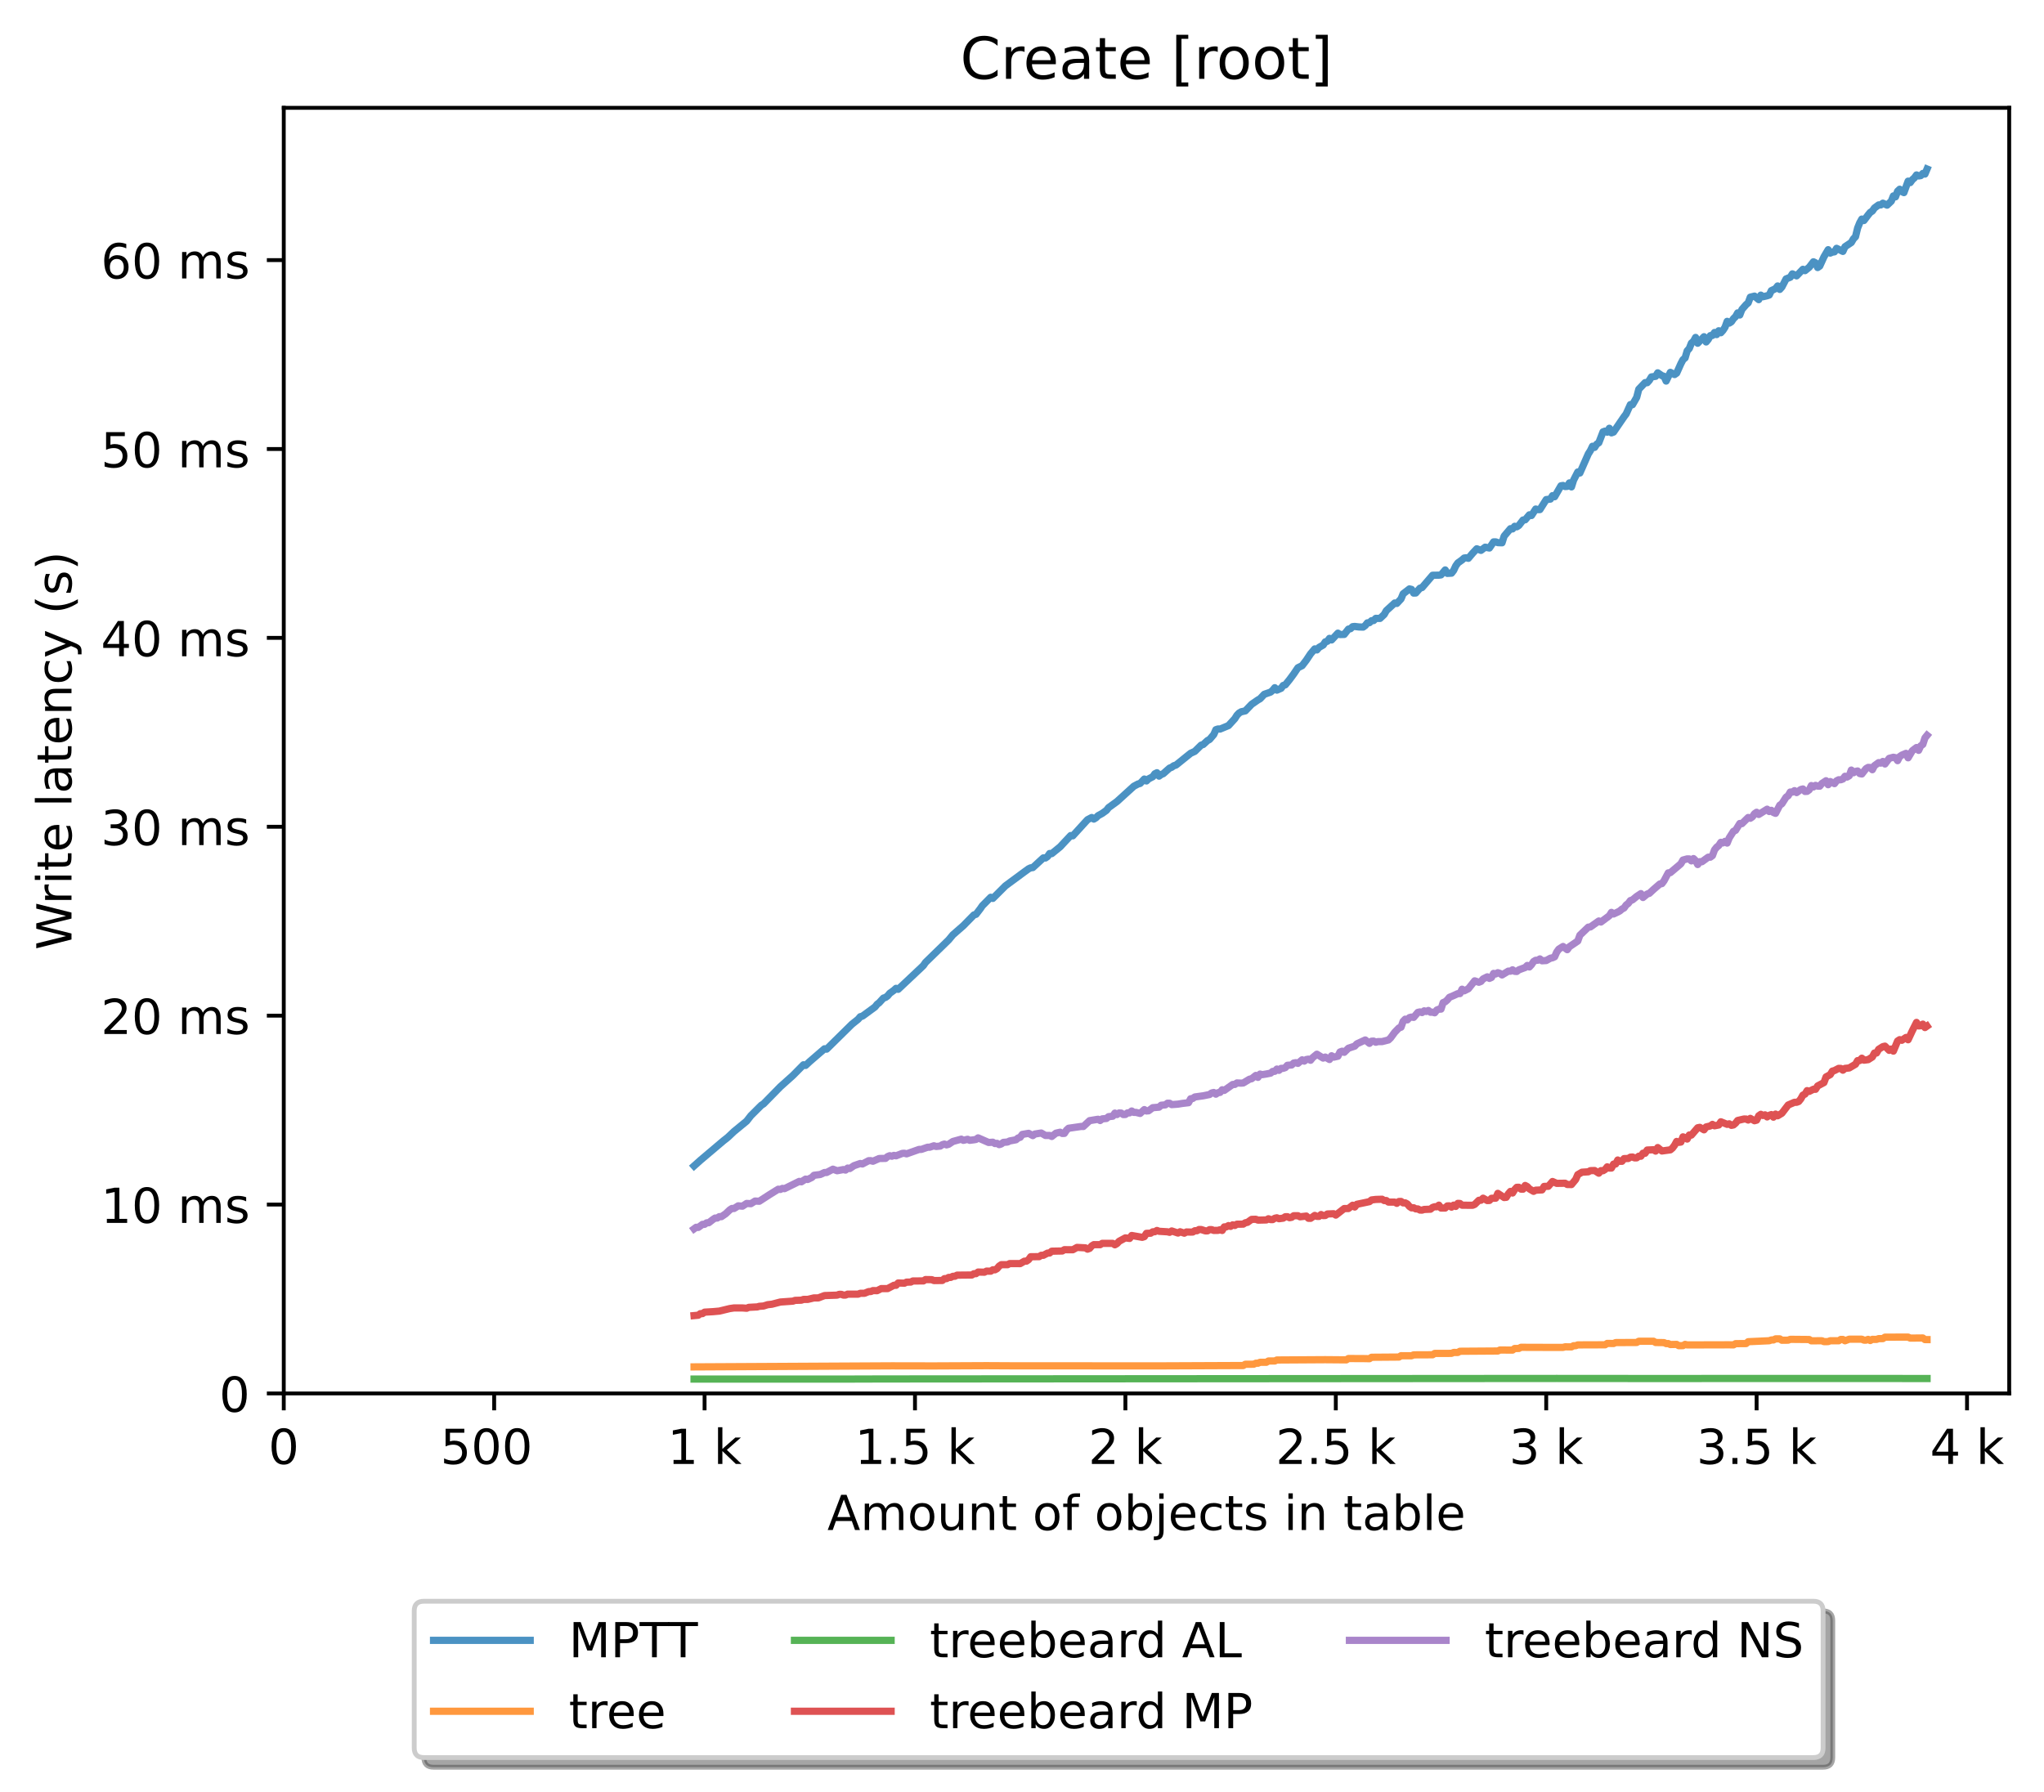 <?xml version="1.0" encoding="utf-8" standalone="no"?>
<!DOCTYPE svg PUBLIC "-//W3C//DTD SVG 1.1//EN"
  "http://www.w3.org/Graphics/SVG/1.1/DTD/svg11.dtd">
<!-- Created with matplotlib (https://matplotlib.org/) -->
<svg height="371.002pt" version="1.1" viewBox="0 0 423.051 371.002" width="423.051pt" xmlns="http://www.w3.org/2000/svg" xmlns:xlink="http://www.w3.org/1999/xlink">
 <defs>
  <style type="text/css">*{stroke-linecap:butt;stroke-linejoin:round;}</style>
 </defs>
 <g id="figure_1">
  <g id="patch_1">
   <path d="M 0 371.002 
L 423.051 371.002 
L 423.051 0 
L 0 0 
z
" style="fill:#ffffff;"/>
  </g>
  <g id="axes_1">
   <g id="patch_2">
    <path d="M 58.731 288.43 
L 415.851 288.43 
L 415.851 22.318 
L 58.731 22.318 
z
" style="fill:#ffffff;"/>
   </g>
   <g id="matplotlib.axis_1">
    <g id="xtick_1">
     <g id="line2d_1">
      <defs>
       <path d="M 0 0 
L 0 3.5 
" id="m2acd41c938" style="stroke:#000000;stroke-width:0.8;"/>
      </defs>
      <g>
       <use style="stroke:#000000;stroke-width:0.8;" x="58.731" xlink:href="#m2acd41c938" y="288.43"/>
      </g>
     </g>
     <g id="text_1">
      <!-- 0 -->
      <g transform="translate(55.55 303.029)scale(0.1 -0.1)">
       <defs>
        <path d="M 31.781 66.406 
Q 24.172 66.406 20.328 58.906 
Q 16.5 51.422 16.5 36.375 
Q 16.5 21.391 20.328 13.891 
Q 24.172 6.391 31.781 6.391 
Q 39.453 6.391 43.281 13.891 
Q 47.125 21.391 47.125 36.375 
Q 47.125 51.422 43.281 58.906 
Q 39.453 66.406 31.781 66.406 
z
M 31.781 74.219 
Q 44.047 74.219 50.516 64.516 
Q 56.984 54.828 56.984 36.375 
Q 56.984 17.969 50.516 8.266 
Q 44.047 -1.422 31.781 -1.422 
Q 19.531 -1.422 13.062 8.266 
Q 6.594 17.969 6.594 36.375 
Q 6.594 54.828 13.062 64.516 
Q 19.531 74.219 31.781 74.219 
z
" id="DejaVuSans-48"/>
       </defs>
       <use xlink:href="#DejaVuSans-48"/>
      </g>
     </g>
    </g>
    <g id="xtick_2">
     <g id="line2d_2">
      <g>
       <use style="stroke:#000000;stroke-width:0.8;" x="102.28" xlink:href="#m2acd41c938" y="288.43"/>
      </g>
     </g>
     <g id="text_2">
      <!-- 500  -->
      <g transform="translate(91.147 303.029)scale(0.1 -0.1)">
       <defs>
        <path d="M 10.797 72.906 
L 49.516 72.906 
L 49.516 64.594 
L 19.828 64.594 
L 19.828 46.734 
Q 21.969 47.469 24.109 47.828 
Q 26.266 48.188 28.422 48.188 
Q 40.625 48.188 47.75 41.5 
Q 54.891 34.812 54.891 23.391 
Q 54.891 11.625 47.562 5.094 
Q 40.234 -1.422 26.906 -1.422 
Q 22.312 -1.422 17.547 -0.641 
Q 12.797 0.141 7.719 1.703 
L 7.719 11.625 
Q 12.109 9.234 16.797 8.062 
Q 21.484 6.891 26.703 6.891 
Q 35.156 6.891 40.078 11.328 
Q 45.016 15.766 45.016 23.391 
Q 45.016 31 40.078 35.438 
Q 35.156 39.891 26.703 39.891 
Q 22.75 39.891 18.812 39.016 
Q 14.891 38.141 10.797 36.281 
z
" id="DejaVuSans-53"/>
        <path id="DejaVuSans-32"/>
       </defs>
       <use xlink:href="#DejaVuSans-53"/>
       <use x="63.623" xlink:href="#DejaVuSans-48"/>
       <use x="127.246" xlink:href="#DejaVuSans-48"/>
       <use x="190.869" xlink:href="#DejaVuSans-32"/>
      </g>
     </g>
    </g>
    <g id="xtick_3">
     <g id="line2d_3">
      <g>
       <use style="stroke:#000000;stroke-width:0.8;" x="145.828" xlink:href="#m2acd41c938" y="288.43"/>
      </g>
     </g>
     <g id="text_3">
      <!-- 1 k -->
      <g transform="translate(138.163 303.029)scale(0.1 -0.1)">
       <defs>
        <path d="M 12.406 8.297 
L 28.516 8.297 
L 28.516 63.922 
L 10.984 60.406 
L 10.984 69.391 
L 28.422 72.906 
L 38.281 72.906 
L 38.281 8.297 
L 54.391 8.297 
L 54.391 0 
L 12.406 0 
z
" id="DejaVuSans-49"/>
        <path d="M 9.078 75.984 
L 18.109 75.984 
L 18.109 31.109 
L 44.922 54.688 
L 56.391 54.688 
L 27.391 29.109 
L 57.625 0 
L 45.906 0 
L 18.109 26.703 
L 18.109 0 
L 9.078 0 
z
" id="DejaVuSans-107"/>
       </defs>
       <use xlink:href="#DejaVuSans-49"/>
       <use x="63.623" xlink:href="#DejaVuSans-32"/>
       <use x="95.41" xlink:href="#DejaVuSans-107"/>
      </g>
     </g>
    </g>
    <g id="xtick_4">
     <g id="line2d_4">
      <g>
       <use style="stroke:#000000;stroke-width:0.8;" x="189.377" xlink:href="#m2acd41c938" y="288.43"/>
      </g>
     </g>
     <g id="text_4">
      <!-- 1.5 k -->
      <g transform="translate(176.941 303.029)scale(0.1 -0.1)">
       <defs>
        <path d="M 10.688 12.406 
L 21 12.406 
L 21 0 
L 10.688 0 
z
" id="DejaVuSans-46"/>
       </defs>
       <use xlink:href="#DejaVuSans-49"/>
       <use x="63.623" xlink:href="#DejaVuSans-46"/>
       <use x="95.41" xlink:href="#DejaVuSans-53"/>
       <use x="159.033" xlink:href="#DejaVuSans-32"/>
       <use x="190.82" xlink:href="#DejaVuSans-107"/>
      </g>
     </g>
    </g>
    <g id="xtick_5">
     <g id="line2d_5">
      <g>
       <use style="stroke:#000000;stroke-width:0.8;" x="232.926" xlink:href="#m2acd41c938" y="288.43"/>
      </g>
     </g>
     <g id="text_5">
      <!-- 2 k -->
      <g transform="translate(225.26 303.029)scale(0.1 -0.1)">
       <defs>
        <path d="M 19.188 8.297 
L 53.609 8.297 
L 53.609 0 
L 7.328 0 
L 7.328 8.297 
Q 12.938 14.109 22.625 23.891 
Q 32.328 33.688 34.812 36.531 
Q 39.547 41.844 41.422 45.531 
Q 43.312 49.219 43.312 52.781 
Q 43.312 58.594 39.234 62.25 
Q 35.156 65.922 28.609 65.922 
Q 23.969 65.922 18.812 64.312 
Q 13.672 62.703 7.812 59.422 
L 7.812 69.391 
Q 13.766 71.781 18.938 73 
Q 24.125 74.219 28.422 74.219 
Q 39.75 74.219 46.484 68.547 
Q 53.219 62.891 53.219 53.422 
Q 53.219 48.922 51.531 44.891 
Q 49.859 40.875 45.406 35.406 
Q 44.188 33.984 37.641 27.219 
Q 31.109 20.453 19.188 8.297 
z
" id="DejaVuSans-50"/>
       </defs>
       <use xlink:href="#DejaVuSans-50"/>
       <use x="63.623" xlink:href="#DejaVuSans-32"/>
       <use x="95.41" xlink:href="#DejaVuSans-107"/>
      </g>
     </g>
    </g>
    <g id="xtick_6">
     <g id="line2d_6">
      <g>
       <use style="stroke:#000000;stroke-width:0.8;" x="276.474" xlink:href="#m2acd41c938" y="288.43"/>
      </g>
     </g>
     <g id="text_6">
      <!-- 2.5 k -->
      <g transform="translate(264.038 303.029)scale(0.1 -0.1)">
       <use xlink:href="#DejaVuSans-50"/>
       <use x="63.623" xlink:href="#DejaVuSans-46"/>
       <use x="95.41" xlink:href="#DejaVuSans-53"/>
       <use x="159.033" xlink:href="#DejaVuSans-32"/>
       <use x="190.82" xlink:href="#DejaVuSans-107"/>
      </g>
     </g>
    </g>
    <g id="xtick_7">
     <g id="line2d_7">
      <g>
       <use style="stroke:#000000;stroke-width:0.8;" x="320.023" xlink:href="#m2acd41c938" y="288.43"/>
      </g>
     </g>
     <g id="text_7">
      <!-- 3 k -->
      <g transform="translate(312.357 303.029)scale(0.1 -0.1)">
       <defs>
        <path d="M 40.578 39.312 
Q 47.656 37.797 51.625 33 
Q 55.609 28.219 55.609 21.188 
Q 55.609 10.406 48.188 4.484 
Q 40.766 -1.422 27.094 -1.422 
Q 22.516 -1.422 17.656 -0.516 
Q 12.797 0.391 7.625 2.203 
L 7.625 11.719 
Q 11.719 9.328 16.594 8.109 
Q 21.484 6.891 26.812 6.891 
Q 36.078 6.891 40.938 10.547 
Q 45.797 14.203 45.797 21.188 
Q 45.797 27.641 41.281 31.266 
Q 36.766 34.906 28.719 34.906 
L 20.219 34.906 
L 20.219 43.016 
L 29.109 43.016 
Q 36.375 43.016 40.234 45.922 
Q 44.094 48.828 44.094 54.297 
Q 44.094 59.906 40.109 62.906 
Q 36.141 65.922 28.719 65.922 
Q 24.656 65.922 20.016 65.031 
Q 15.375 64.156 9.812 62.312 
L 9.812 71.094 
Q 15.438 72.656 20.344 73.438 
Q 25.25 74.219 29.594 74.219 
Q 40.828 74.219 47.359 69.109 
Q 53.906 64.016 53.906 55.328 
Q 53.906 49.266 50.438 45.094 
Q 46.969 40.922 40.578 39.312 
z
" id="DejaVuSans-51"/>
       </defs>
       <use xlink:href="#DejaVuSans-51"/>
       <use x="63.623" xlink:href="#DejaVuSans-32"/>
       <use x="95.41" xlink:href="#DejaVuSans-107"/>
      </g>
     </g>
    </g>
    <g id="xtick_8">
     <g id="line2d_8">
      <g>
       <use style="stroke:#000000;stroke-width:0.8;" x="363.571" xlink:href="#m2acd41c938" y="288.43"/>
      </g>
     </g>
     <g id="text_8">
      <!-- 3.5 k -->
      <g transform="translate(351.135 303.029)scale(0.1 -0.1)">
       <use xlink:href="#DejaVuSans-51"/>
       <use x="63.623" xlink:href="#DejaVuSans-46"/>
       <use x="95.41" xlink:href="#DejaVuSans-53"/>
       <use x="159.033" xlink:href="#DejaVuSans-32"/>
       <use x="190.82" xlink:href="#DejaVuSans-107"/>
      </g>
     </g>
    </g>
    <g id="xtick_9">
     <g id="line2d_9">
      <g>
       <use style="stroke:#000000;stroke-width:0.8;" x="407.12" xlink:href="#m2acd41c938" y="288.43"/>
      </g>
     </g>
     <g id="text_9">
      <!-- 4 k -->
      <g transform="translate(399.454 303.029)scale(0.1 -0.1)">
       <defs>
        <path d="M 37.797 64.312 
L 12.891 25.391 
L 37.797 25.391 
z
M 35.203 72.906 
L 47.609 72.906 
L 47.609 25.391 
L 58.016 25.391 
L 58.016 17.188 
L 47.609 17.188 
L 47.609 0 
L 37.797 0 
L 37.797 17.188 
L 4.891 17.188 
L 4.891 26.703 
z
" id="DejaVuSans-52"/>
       </defs>
       <use xlink:href="#DejaVuSans-52"/>
       <use x="63.623" xlink:href="#DejaVuSans-32"/>
       <use x="95.41" xlink:href="#DejaVuSans-107"/>
      </g>
     </g>
    </g>
    <g id="text_10">
     <!-- Amount of objects in table -->
     <g transform="translate(171.233 316.707)scale(0.1 -0.1)">
      <defs>
       <path d="M 34.188 63.188 
L 20.797 26.906 
L 47.609 26.906 
z
M 28.609 72.906 
L 39.797 72.906 
L 67.578 0 
L 57.328 0 
L 50.688 18.703 
L 17.828 18.703 
L 11.188 0 
L 0.781 0 
z
" id="DejaVuSans-65"/>
       <path d="M 52 44.188 
Q 55.375 50.25 60.062 53.125 
Q 64.75 56 71.094 56 
Q 79.641 56 84.281 50.016 
Q 88.922 44.047 88.922 33.016 
L 88.922 0 
L 79.891 0 
L 79.891 32.719 
Q 79.891 40.578 77.094 44.375 
Q 74.312 48.188 68.609 48.188 
Q 61.625 48.188 57.562 43.547 
Q 53.516 38.922 53.516 30.906 
L 53.516 0 
L 44.484 0 
L 44.484 32.719 
Q 44.484 40.625 41.703 44.406 
Q 38.922 48.188 33.109 48.188 
Q 26.219 48.188 22.156 43.531 
Q 18.109 38.875 18.109 30.906 
L 18.109 0 
L 9.078 0 
L 9.078 54.688 
L 18.109 54.688 
L 18.109 46.188 
Q 21.188 51.219 25.484 53.609 
Q 29.781 56 35.688 56 
Q 41.656 56 45.828 52.969 
Q 50 49.953 52 44.188 
z
" id="DejaVuSans-109"/>
       <path d="M 30.609 48.391 
Q 23.391 48.391 19.188 42.75 
Q 14.984 37.109 14.984 27.297 
Q 14.984 17.484 19.156 11.844 
Q 23.344 6.203 30.609 6.203 
Q 37.797 6.203 41.984 11.859 
Q 46.188 17.531 46.188 27.297 
Q 46.188 37.016 41.984 42.703 
Q 37.797 48.391 30.609 48.391 
z
M 30.609 56 
Q 42.328 56 49.016 48.375 
Q 55.719 40.766 55.719 27.297 
Q 55.719 13.875 49.016 6.219 
Q 42.328 -1.422 30.609 -1.422 
Q 18.844 -1.422 12.172 6.219 
Q 5.516 13.875 5.516 27.297 
Q 5.516 40.766 12.172 48.375 
Q 18.844 56 30.609 56 
z
" id="DejaVuSans-111"/>
       <path d="M 8.5 21.578 
L 8.5 54.688 
L 17.484 54.688 
L 17.484 21.922 
Q 17.484 14.156 20.5 10.266 
Q 23.531 6.391 29.594 6.391 
Q 36.859 6.391 41.078 11.031 
Q 45.312 15.672 45.312 23.688 
L 45.312 54.688 
L 54.297 54.688 
L 54.297 0 
L 45.312 0 
L 45.312 8.406 
Q 42.047 3.422 37.719 1 
Q 33.406 -1.422 27.688 -1.422 
Q 18.266 -1.422 13.375 4.438 
Q 8.5 10.297 8.5 21.578 
z
M 31.109 56 
z
" id="DejaVuSans-117"/>
       <path d="M 54.891 33.016 
L 54.891 0 
L 45.906 0 
L 45.906 32.719 
Q 45.906 40.484 42.875 44.328 
Q 39.844 48.188 33.797 48.188 
Q 26.516 48.188 22.312 43.547 
Q 18.109 38.922 18.109 30.906 
L 18.109 0 
L 9.078 0 
L 9.078 54.688 
L 18.109 54.688 
L 18.109 46.188 
Q 21.344 51.125 25.703 53.562 
Q 30.078 56 35.797 56 
Q 45.219 56 50.047 50.172 
Q 54.891 44.344 54.891 33.016 
z
" id="DejaVuSans-110"/>
       <path d="M 18.312 70.219 
L 18.312 54.688 
L 36.812 54.688 
L 36.812 47.703 
L 18.312 47.703 
L 18.312 18.016 
Q 18.312 11.328 20.141 9.422 
Q 21.969 7.516 27.594 7.516 
L 36.812 7.516 
L 36.812 0 
L 27.594 0 
Q 17.188 0 13.234 3.875 
Q 9.281 7.766 9.281 18.016 
L 9.281 47.703 
L 2.688 47.703 
L 2.688 54.688 
L 9.281 54.688 
L 9.281 70.219 
z
" id="DejaVuSans-116"/>
       <path d="M 37.109 75.984 
L 37.109 68.5 
L 28.516 68.5 
Q 23.688 68.5 21.797 66.547 
Q 19.922 64.594 19.922 59.516 
L 19.922 54.688 
L 34.719 54.688 
L 34.719 47.703 
L 19.922 47.703 
L 19.922 0 
L 10.891 0 
L 10.891 47.703 
L 2.297 47.703 
L 2.297 54.688 
L 10.891 54.688 
L 10.891 58.5 
Q 10.891 67.625 15.141 71.797 
Q 19.391 75.984 28.609 75.984 
z
" id="DejaVuSans-102"/>
       <path d="M 48.688 27.297 
Q 48.688 37.203 44.609 42.844 
Q 40.531 48.484 33.406 48.484 
Q 26.266 48.484 22.188 42.844 
Q 18.109 37.203 18.109 27.297 
Q 18.109 17.391 22.188 11.75 
Q 26.266 6.109 33.406 6.109 
Q 40.531 6.109 44.609 11.75 
Q 48.688 17.391 48.688 27.297 
z
M 18.109 46.391 
Q 20.953 51.266 25.266 53.625 
Q 29.594 56 35.594 56 
Q 45.562 56 51.781 48.094 
Q 58.016 40.188 58.016 27.297 
Q 58.016 14.406 51.781 6.484 
Q 45.562 -1.422 35.594 -1.422 
Q 29.594 -1.422 25.266 0.953 
Q 20.953 3.328 18.109 8.203 
L 18.109 0 
L 9.078 0 
L 9.078 75.984 
L 18.109 75.984 
z
" id="DejaVuSans-98"/>
       <path d="M 9.422 54.688 
L 18.406 54.688 
L 18.406 -0.984 
Q 18.406 -11.422 14.422 -16.109 
Q 10.453 -20.797 1.609 -20.797 
L -1.812 -20.797 
L -1.812 -13.188 
L 0.594 -13.188 
Q 5.719 -13.188 7.562 -10.812 
Q 9.422 -8.453 9.422 -0.984 
z
M 9.422 75.984 
L 18.406 75.984 
L 18.406 64.594 
L 9.422 64.594 
z
" id="DejaVuSans-106"/>
       <path d="M 56.203 29.594 
L 56.203 25.203 
L 14.891 25.203 
Q 15.484 15.922 20.484 11.062 
Q 25.484 6.203 34.422 6.203 
Q 39.594 6.203 44.453 7.469 
Q 49.312 8.734 54.109 11.281 
L 54.109 2.781 
Q 49.266 0.734 44.188 -0.344 
Q 39.109 -1.422 33.891 -1.422 
Q 20.797 -1.422 13.156 6.188 
Q 5.516 13.812 5.516 26.812 
Q 5.516 40.234 12.766 48.109 
Q 20.016 56 32.328 56 
Q 43.359 56 49.781 48.891 
Q 56.203 41.797 56.203 29.594 
z
M 47.219 32.234 
Q 47.125 39.594 43.094 43.984 
Q 39.062 48.391 32.422 48.391 
Q 24.906 48.391 20.391 44.141 
Q 15.875 39.891 15.188 32.172 
z
" id="DejaVuSans-101"/>
       <path d="M 48.781 52.594 
L 48.781 44.188 
Q 44.969 46.297 41.141 47.344 
Q 37.312 48.391 33.406 48.391 
Q 24.656 48.391 19.812 42.844 
Q 14.984 37.312 14.984 27.297 
Q 14.984 17.281 19.812 11.734 
Q 24.656 6.203 33.406 6.203 
Q 37.312 6.203 41.141 7.25 
Q 44.969 8.297 48.781 10.406 
L 48.781 2.094 
Q 45.016 0.344 40.984 -0.531 
Q 36.969 -1.422 32.422 -1.422 
Q 20.062 -1.422 12.781 6.344 
Q 5.516 14.109 5.516 27.297 
Q 5.516 40.672 12.859 48.328 
Q 20.219 56 33.016 56 
Q 37.156 56 41.109 55.141 
Q 45.062 54.297 48.781 52.594 
z
" id="DejaVuSans-99"/>
       <path d="M 44.281 53.078 
L 44.281 44.578 
Q 40.484 46.531 36.375 47.5 
Q 32.281 48.484 27.875 48.484 
Q 21.188 48.484 17.844 46.438 
Q 14.5 44.391 14.5 40.281 
Q 14.5 37.156 16.891 35.375 
Q 19.281 33.594 26.516 31.984 
L 29.594 31.297 
Q 39.156 29.25 43.188 25.516 
Q 47.219 21.781 47.219 15.094 
Q 47.219 7.469 41.188 3.016 
Q 35.156 -1.422 24.609 -1.422 
Q 20.219 -1.422 15.453 -0.562 
Q 10.688 0.297 5.422 2 
L 5.422 11.281 
Q 10.406 8.688 15.234 7.391 
Q 20.062 6.109 24.812 6.109 
Q 31.156 6.109 34.562 8.281 
Q 37.984 10.453 37.984 14.406 
Q 37.984 18.062 35.516 20.016 
Q 33.062 21.969 24.703 23.781 
L 21.578 24.516 
Q 13.234 26.266 9.516 29.906 
Q 5.812 33.547 5.812 39.891 
Q 5.812 47.609 11.281 51.797 
Q 16.75 56 26.812 56 
Q 31.781 56 36.172 55.266 
Q 40.578 54.547 44.281 53.078 
z
" id="DejaVuSans-115"/>
       <path d="M 9.422 54.688 
L 18.406 54.688 
L 18.406 0 
L 9.422 0 
z
M 9.422 75.984 
L 18.406 75.984 
L 18.406 64.594 
L 9.422 64.594 
z
" id="DejaVuSans-105"/>
       <path d="M 34.281 27.484 
Q 23.391 27.484 19.188 25 
Q 14.984 22.516 14.984 16.5 
Q 14.984 11.719 18.141 8.906 
Q 21.297 6.109 26.703 6.109 
Q 34.188 6.109 38.703 11.406 
Q 43.219 16.703 43.219 25.484 
L 43.219 27.484 
z
M 52.203 31.203 
L 52.203 0 
L 43.219 0 
L 43.219 8.297 
Q 40.141 3.328 35.547 0.953 
Q 30.953 -1.422 24.312 -1.422 
Q 15.922 -1.422 10.953 3.297 
Q 6 8.016 6 15.922 
Q 6 25.141 12.172 29.828 
Q 18.359 34.516 30.609 34.516 
L 43.219 34.516 
L 43.219 35.406 
Q 43.219 41.609 39.141 45 
Q 35.062 48.391 27.688 48.391 
Q 23 48.391 18.547 47.266 
Q 14.109 46.141 10.016 43.891 
L 10.016 52.203 
Q 14.938 54.109 19.578 55.047 
Q 24.219 56 28.609 56 
Q 40.484 56 46.344 49.844 
Q 52.203 43.703 52.203 31.203 
z
" id="DejaVuSans-97"/>
       <path d="M 9.422 75.984 
L 18.406 75.984 
L 18.406 0 
L 9.422 0 
z
" id="DejaVuSans-108"/>
      </defs>
      <use xlink:href="#DejaVuSans-65"/>
      <use x="68.408" xlink:href="#DejaVuSans-109"/>
      <use x="165.82" xlink:href="#DejaVuSans-111"/>
      <use x="227.002" xlink:href="#DejaVuSans-117"/>
      <use x="290.381" xlink:href="#DejaVuSans-110"/>
      <use x="353.76" xlink:href="#DejaVuSans-116"/>
      <use x="392.969" xlink:href="#DejaVuSans-32"/>
      <use x="424.756" xlink:href="#DejaVuSans-111"/>
      <use x="485.938" xlink:href="#DejaVuSans-102"/>
      <use x="521.143" xlink:href="#DejaVuSans-32"/>
      <use x="552.93" xlink:href="#DejaVuSans-111"/>
      <use x="614.111" xlink:href="#DejaVuSans-98"/>
      <use x="677.588" xlink:href="#DejaVuSans-106"/>
      <use x="705.371" xlink:href="#DejaVuSans-101"/>
      <use x="766.895" xlink:href="#DejaVuSans-99"/>
      <use x="821.875" xlink:href="#DejaVuSans-116"/>
      <use x="861.084" xlink:href="#DejaVuSans-115"/>
      <use x="913.184" xlink:href="#DejaVuSans-32"/>
      <use x="944.971" xlink:href="#DejaVuSans-105"/>
      <use x="972.754" xlink:href="#DejaVuSans-110"/>
      <use x="1036.133" xlink:href="#DejaVuSans-32"/>
      <use x="1067.92" xlink:href="#DejaVuSans-116"/>
      <use x="1107.129" xlink:href="#DejaVuSans-97"/>
      <use x="1168.408" xlink:href="#DejaVuSans-98"/>
      <use x="1231.885" xlink:href="#DejaVuSans-108"/>
      <use x="1259.668" xlink:href="#DejaVuSans-101"/>
     </g>
    </g>
   </g>
   <g id="matplotlib.axis_2">
    <g id="ytick_1">
     <g id="line2d_10">
      <defs>
       <path d="M 0 0 
L -3.5 0 
" id="m12578bce64" style="stroke:#000000;stroke-width:0.8;"/>
      </defs>
      <g>
       <use style="stroke:#000000;stroke-width:0.8;" x="58.731" xlink:href="#m12578bce64" y="288.43"/>
      </g>
     </g>
     <g id="text_11">
      <!-- 0 -->
      <g transform="translate(45.369 292.229)scale(0.1 -0.1)">
       <use xlink:href="#DejaVuSans-48"/>
      </g>
     </g>
    </g>
    <g id="ytick_2">
     <g id="line2d_11">
      <g>
       <use style="stroke:#000000;stroke-width:0.8;" x="58.731" xlink:href="#m12578bce64" y="249.331"/>
      </g>
     </g>
     <g id="text_12">
      <!-- 10 ms -->
      <g transform="translate(20.878 253.131)scale(0.1 -0.1)">
       <use xlink:href="#DejaVuSans-49"/>
       <use x="63.623" xlink:href="#DejaVuSans-48"/>
       <use x="127.246" xlink:href="#DejaVuSans-32"/>
       <use x="159.033" xlink:href="#DejaVuSans-109"/>
       <use x="256.445" xlink:href="#DejaVuSans-115"/>
      </g>
     </g>
    </g>
    <g id="ytick_3">
     <g id="line2d_12">
      <g>
       <use style="stroke:#000000;stroke-width:0.8;" x="58.731" xlink:href="#m12578bce64" y="210.233"/>
      </g>
     </g>
     <g id="text_13">
      <!-- 20 ms -->
      <g transform="translate(20.878 214.032)scale(0.1 -0.1)">
       <use xlink:href="#DejaVuSans-50"/>
       <use x="63.623" xlink:href="#DejaVuSans-48"/>
       <use x="127.246" xlink:href="#DejaVuSans-32"/>
       <use x="159.033" xlink:href="#DejaVuSans-109"/>
       <use x="256.445" xlink:href="#DejaVuSans-115"/>
      </g>
     </g>
    </g>
    <g id="ytick_4">
     <g id="line2d_13">
      <g>
       <use style="stroke:#000000;stroke-width:0.8;" x="58.731" xlink:href="#m12578bce64" y="171.134"/>
      </g>
     </g>
     <g id="text_14">
      <!-- 30 ms -->
      <g transform="translate(20.878 174.933)scale(0.1 -0.1)">
       <use xlink:href="#DejaVuSans-51"/>
       <use x="63.623" xlink:href="#DejaVuSans-48"/>
       <use x="127.246" xlink:href="#DejaVuSans-32"/>
       <use x="159.033" xlink:href="#DejaVuSans-109"/>
       <use x="256.445" xlink:href="#DejaVuSans-115"/>
      </g>
     </g>
    </g>
    <g id="ytick_5">
     <g id="line2d_14">
      <g>
       <use style="stroke:#000000;stroke-width:0.8;" x="58.731" xlink:href="#m12578bce64" y="132.035"/>
      </g>
     </g>
     <g id="text_15">
      <!-- 40 ms -->
      <g transform="translate(20.878 135.834)scale(0.1 -0.1)">
       <use xlink:href="#DejaVuSans-52"/>
       <use x="63.623" xlink:href="#DejaVuSans-48"/>
       <use x="127.246" xlink:href="#DejaVuSans-32"/>
       <use x="159.033" xlink:href="#DejaVuSans-109"/>
       <use x="256.445" xlink:href="#DejaVuSans-115"/>
      </g>
     </g>
    </g>
    <g id="ytick_6">
     <g id="line2d_15">
      <g>
       <use style="stroke:#000000;stroke-width:0.8;" x="58.731" xlink:href="#m12578bce64" y="92.937"/>
      </g>
     </g>
     <g id="text_16">
      <!-- 50 ms -->
      <g transform="translate(20.878 96.736)scale(0.1 -0.1)">
       <use xlink:href="#DejaVuSans-53"/>
       <use x="63.623" xlink:href="#DejaVuSans-48"/>
       <use x="127.246" xlink:href="#DejaVuSans-32"/>
       <use x="159.033" xlink:href="#DejaVuSans-109"/>
       <use x="256.445" xlink:href="#DejaVuSans-115"/>
      </g>
     </g>
    </g>
    <g id="ytick_7">
     <g id="line2d_16">
      <g>
       <use style="stroke:#000000;stroke-width:0.8;" x="58.731" xlink:href="#m12578bce64" y="53.838"/>
      </g>
     </g>
     <g id="text_17">
      <!-- 60 ms -->
      <g transform="translate(20.878 57.637)scale(0.1 -0.1)">
       <defs>
        <path d="M 33.016 40.375 
Q 26.375 40.375 22.484 35.828 
Q 18.609 31.297 18.609 23.391 
Q 18.609 15.531 22.484 10.953 
Q 26.375 6.391 33.016 6.391 
Q 39.656 6.391 43.531 10.953 
Q 47.406 15.531 47.406 23.391 
Q 47.406 31.297 43.531 35.828 
Q 39.656 40.375 33.016 40.375 
z
M 52.594 71.297 
L 52.594 62.312 
Q 48.875 64.062 45.094 64.984 
Q 41.312 65.922 37.594 65.922 
Q 27.828 65.922 22.672 59.328 
Q 17.531 52.734 16.797 39.406 
Q 19.672 43.656 24.016 45.922 
Q 28.375 48.188 33.594 48.188 
Q 44.578 48.188 50.953 41.516 
Q 57.328 34.859 57.328 23.391 
Q 57.328 12.156 50.688 5.359 
Q 44.047 -1.422 33.016 -1.422 
Q 20.359 -1.422 13.672 8.266 
Q 6.984 17.969 6.984 36.375 
Q 6.984 53.656 15.188 63.938 
Q 23.391 74.219 37.203 74.219 
Q 40.922 74.219 44.703 73.484 
Q 48.484 72.75 52.594 71.297 
z
" id="DejaVuSans-54"/>
       </defs>
       <use xlink:href="#DejaVuSans-54"/>
       <use x="63.623" xlink:href="#DejaVuSans-48"/>
       <use x="127.246" xlink:href="#DejaVuSans-32"/>
       <use x="159.033" xlink:href="#DejaVuSans-109"/>
       <use x="256.445" xlink:href="#DejaVuSans-115"/>
      </g>
     </g>
    </g>
    <g id="text_18">
     <!-- Write latency (s) -->
     <g transform="translate(14.798 196.626)rotate(-90)scale(0.1 -0.1)">
      <defs>
       <path d="M 3.328 72.906 
L 13.281 72.906 
L 28.609 11.281 
L 43.891 72.906 
L 54.984 72.906 
L 70.312 11.281 
L 85.594 72.906 
L 95.609 72.906 
L 77.297 0 
L 64.891 0 
L 49.516 63.281 
L 33.984 0 
L 21.578 0 
z
" id="DejaVuSans-87"/>
       <path d="M 41.109 46.297 
Q 39.594 47.172 37.812 47.578 
Q 36.031 48 33.891 48 
Q 26.266 48 22.188 43.047 
Q 18.109 38.094 18.109 28.812 
L 18.109 0 
L 9.078 0 
L 9.078 54.688 
L 18.109 54.688 
L 18.109 46.188 
Q 20.953 51.172 25.484 53.578 
Q 30.031 56 36.531 56 
Q 37.453 56 38.578 55.875 
Q 39.703 55.766 41.062 55.516 
z
" id="DejaVuSans-114"/>
       <path d="M 32.172 -5.078 
Q 28.375 -14.844 24.75 -17.812 
Q 21.141 -20.797 15.094 -20.797 
L 7.906 -20.797 
L 7.906 -13.281 
L 13.188 -13.281 
Q 16.891 -13.281 18.938 -11.516 
Q 21 -9.766 23.484 -3.219 
L 25.094 0.875 
L 2.984 54.688 
L 12.5 54.688 
L 29.594 11.922 
L 46.688 54.688 
L 56.203 54.688 
z
" id="DejaVuSans-121"/>
       <path d="M 31 75.875 
Q 24.469 64.656 21.281 53.656 
Q 18.109 42.672 18.109 31.391 
Q 18.109 20.125 21.312 9.062 
Q 24.516 -2 31 -13.188 
L 23.188 -13.188 
Q 15.875 -1.703 12.234 9.375 
Q 8.594 20.453 8.594 31.391 
Q 8.594 42.281 12.203 53.312 
Q 15.828 64.359 23.188 75.875 
z
" id="DejaVuSans-40"/>
       <path d="M 8.016 75.875 
L 15.828 75.875 
Q 23.141 64.359 26.781 53.312 
Q 30.422 42.281 30.422 31.391 
Q 30.422 20.453 26.781 9.375 
Q 23.141 -1.703 15.828 -13.188 
L 8.016 -13.188 
Q 14.5 -2 17.703 9.062 
Q 20.906 20.125 20.906 31.391 
Q 20.906 42.672 17.703 53.656 
Q 14.5 64.656 8.016 75.875 
z
" id="DejaVuSans-41"/>
      </defs>
      <use xlink:href="#DejaVuSans-87"/>
      <use x="94.377" xlink:href="#DejaVuSans-114"/>
      <use x="135.49" xlink:href="#DejaVuSans-105"/>
      <use x="163.273" xlink:href="#DejaVuSans-116"/>
      <use x="202.482" xlink:href="#DejaVuSans-101"/>
      <use x="264.006" xlink:href="#DejaVuSans-32"/>
      <use x="295.793" xlink:href="#DejaVuSans-108"/>
      <use x="323.576" xlink:href="#DejaVuSans-97"/>
      <use x="384.855" xlink:href="#DejaVuSans-116"/>
      <use x="424.064" xlink:href="#DejaVuSans-101"/>
      <use x="485.588" xlink:href="#DejaVuSans-110"/>
      <use x="548.967" xlink:href="#DejaVuSans-99"/>
      <use x="603.947" xlink:href="#DejaVuSans-121"/>
      <use x="663.127" xlink:href="#DejaVuSans-32"/>
      <use x="694.914" xlink:href="#DejaVuSans-40"/>
      <use x="733.928" xlink:href="#DejaVuSans-115"/>
      <use x="786.027" xlink:href="#DejaVuSans-41"/>
     </g>
    </g>
   </g>
   <g id="line2d_17">
    <path clip-path="url(#pe6aa360dac)" d="M 143.651 241.34 
L 144.957 240.173 
L 146.699 238.699 
L 149.748 236.119 
L 150.619 235.436 
L 151.925 234.204 
L 154.538 232.059 
L 155.409 230.937 
L 157.151 229.203 
L 157.586 228.77 
L 158.022 228.502 
L 161.506 224.946 
L 164.119 222.606 
L 166.296 220.403 
L 166.732 220.538 
L 167.603 219.723 
L 170.651 217.091 
L 171.087 217.166 
L 176.312 212.017 
L 177.619 210.97 
L 178.054 210.451 
L 178.49 210.339 
L 179.361 209.708 
L 181.103 208.427 
L 181.538 207.882 
L 181.974 207.549 
L 182.845 206.596 
L 183.28 206.46 
L 183.716 206.139 
L 184.151 205.609 
L 185.022 204.979 
L 185.458 204.581 
L 185.893 204.784 
L 190.683 200.271 
L 191.119 199.851 
L 191.554 199.222 
L 196.345 194.555 
L 197.216 193.506 
L 199.393 191.604 
L 201.571 189.384 
L 202.006 189.256 
L 202.877 188.121 
L 203.312 187.488 
L 205.054 185.729 
L 205.49 185.966 
L 208.103 183.359 
L 212.022 180.468 
L 212.893 179.835 
L 213.329 179.633 
L 213.764 179.583 
L 215.942 177.578 
L 216.377 177.6 
L 216.813 177.294 
L 217.248 176.67 
L 217.684 176.698 
L 219.425 175.279 
L 220.296 174.344 
L 221.603 172.951 
L 222.038 173.011 
L 224.651 170.145 
L 225.087 169.673 
L 225.958 169.218 
L 226.393 169.544 
L 226.829 169.279 
L 227.264 168.846 
L 228.135 168.364 
L 229.006 167.737 
L 229.442 167.176 
L 231.184 165.913 
L 234.667 162.748 
L 235.538 162.283 
L 235.974 162.167 
L 236.845 161.256 
L 237.28 161.655 
L 237.716 161.228 
L 238.587 160.778 
L 239.022 160.167 
L 239.458 159.953 
L 239.893 160.652 
L 240.329 160.322 
L 240.764 160.147 
L 242.071 158.988 
L 242.506 158.825 
L 242.942 158.498 
L 243.377 158.381 
L 246.426 155.924 
L 247.297 155.526 
L 248.603 154.241 
L 249.038 154.102 
L 249.909 153.295 
L 250.345 153.064 
L 251.216 152.044 
L 251.651 151.045 
L 252.087 150.892 
L 252.522 150.91 
L 254.264 150.189 
L 255.571 148.76 
L 256.006 148.066 
L 256.442 147.607 
L 256.877 147.339 
L 257.748 147.145 
L 259.055 145.782 
L 260.361 144.882 
L 260.797 144.639 
L 261.668 143.715 
L 262.974 143.263 
L 263.41 142.888 
L 263.845 142.353 
L 264.28 142.852 
L 265.151 142.477 
L 265.587 141.884 
L 266.022 141.757 
L 266.893 140.685 
L 267.764 139.504 
L 268.635 138.216 
L 269.506 137.787 
L 270.377 136.65 
L 271.248 135.342 
L 272.119 134.315 
L 272.555 134.533 
L 272.99 134.013 
L 273.861 133.517 
L 274.297 132.857 
L 274.732 132.74 
L 275.168 132.138 
L 275.603 132.464 
L 276.91 131.059 
L 277.345 131.346 
L 278.216 131.322 
L 279.087 130.223 
L 279.522 130.138 
L 279.958 129.716 
L 280.393 129.67 
L 281.264 129.776 
L 282.135 129.804 
L 282.571 129.479 
L 283.006 128.926 
L 283.442 128.888 
L 283.877 128.48 
L 284.313 128.444 
L 284.748 127.994 
L 285.619 128.011 
L 286.49 127.188 
L 286.926 126.408 
L 288.668 124.813 
L 289.103 124.908 
L 289.974 123.972 
L 290.41 122.91 
L 291.281 122.243 
L 291.716 121.901 
L 292.152 122.001 
L 292.587 122.766 
L 293.023 122.746 
L 293.893 121.749 
L 294.329 121.617 
L 296.506 119.075 
L 297.813 119.056 
L 298.248 118.998 
L 299.119 117.975 
L 299.555 118.687 
L 300.426 118.64 
L 300.861 118.079 
L 301.297 117.142 
L 301.732 116.527 
L 302.603 115.903 
L 303.039 115.512 
L 303.474 115.451 
L 303.91 115.564 
L 304.781 114.529 
L 305.652 113.594 
L 306.523 113.923 
L 307.394 113.261 
L 308.265 113.438 
L 309.135 112.164 
L 309.571 112.16 
L 310.006 112.322 
L 310.877 112.355 
L 311.313 110.974 
L 312.619 109.432 
L 313.055 109.482 
L 313.49 108.939 
L 313.926 109.046 
L 314.361 108.767 
L 315.232 107.638 
L 315.668 107.597 
L 316.539 106.563 
L 316.974 106.706 
L 317.845 105.368 
L 318.281 105.487 
L 318.716 105.481 
L 320.023 103.411 
L 320.894 103.308 
L 321.329 102.594 
L 321.765 102.821 
L 323.071 100.558 
L 323.507 100.487 
L 323.942 100.709 
L 324.377 100.677 
L 324.813 99.959 
L 325.248 100.787 
L 325.684 99.396 
L 326.555 97.697 
L 326.99 97.909 
L 328.732 93.961 
L 329.168 93.277 
L 329.603 92.369 
L 330.039 92.607 
L 330.474 91.939 
L 330.91 91.647 
L 331.781 89.391 
L 332.216 89.233 
L 332.652 89.458 
L 333.087 88.65 
L 333.523 89.599 
L 333.958 89.438 
L 336.136 86.257 
L 336.571 85.683 
L 337.442 83.749 
L 337.878 83.772 
L 338.749 82.251 
L 339.184 80.566 
L 340.49 79.2 
L 340.926 79.217 
L 341.361 78.738 
L 341.797 78.018 
L 342.668 77.9 
L 343.103 77.172 
L 343.974 77.764 
L 344.41 77.9 
L 344.845 78.878 
L 345.716 77.075 
L 346.587 77.53 
L 347.023 77.231 
L 347.894 75.279 
L 348.329 74.45 
L 348.765 74.089 
L 349.2 72.62 
L 349.636 72.136 
L 350.071 71.025 
L 350.507 70.643 
L 350.942 69.848 
L 351.378 71.047 
L 352.684 69.701 
L 353.12 70.784 
L 353.555 70.265 
L 353.991 69.469 
L 354.426 69.438 
L 354.861 68.822 
L 355.297 69.257 
L 355.732 68.463 
L 356.168 68.875 
L 356.603 68.395 
L 357.039 67.717 
L 357.474 66.517 
L 357.91 66.88 
L 358.345 66.608 
L 358.781 65.958 
L 359.216 65.538 
L 359.652 64.764 
L 360.087 65.201 
L 360.523 64.058 
L 361.394 63.06 
L 361.829 62.683 
L 362.265 61.509 
L 363.136 61.297 
L 364.007 62.02 
L 364.442 61.092 
L 364.878 61.421 
L 365.749 61.222 
L 366.184 61.067 
L 366.62 60.159 
L 367.491 59.748 
L 367.926 59.189 
L 368.362 59.905 
L 368.797 59.418 
L 369.668 57.734 
L 370.539 57.388 
L 370.974 56.687 
L 371.845 57.101 
L 373.152 55.741 
L 373.587 56.023 
L 374.458 55.32 
L 375.329 54.191 
L 375.765 54.405 
L 376.2 55.376 
L 376.636 55.077 
L 377.507 53.165 
L 378.378 51.684 
L 378.813 52.386 
L 379.249 52.188 
L 379.684 52.128 
L 380.12 51.404 
L 381.426 52.037 
L 381.862 51.069 
L 383.168 50.196 
L 383.604 49.448 
L 384.039 48.998 
L 384.475 47.208 
L 384.91 46.124 
L 385.345 45.348 
L 385.781 45.646 
L 386.652 44.492 
L 387.087 43.96 
L 387.523 43.686 
L 387.958 43.053 
L 388.829 42.416 
L 389.265 42.42 
L 389.7 42.059 
L 390.571 42.466 
L 391.442 41.644 
L 391.878 40.553 
L 392.313 40.748 
L 392.749 39.583 
L 393.184 39.171 
L 393.62 39.659 
L 394.055 39.868 
L 394.926 37.497 
L 395.362 37.797 
L 395.797 37.195 
L 396.233 36.813 
L 396.668 36.211 
L 397.104 36.417 
L 397.539 36.354 
L 397.975 35.897 
L 398.41 36.035 
L 398.846 34.99 
L 398.846 34.99 
" style="fill:none;stroke:#1f77b4;stroke-linecap:square;stroke-opacity:0.8;stroke-width:1.5;"/>
   </g>
   <g id="line2d_18">
    <path clip-path="url(#pe6aa360dac)" d="M 143.651 282.937 
L 184.587 282.721 
L 193.296 282.737 
L 204.183 282.685 
L 209.845 282.716 
L 236.409 282.726 
L 240.764 282.725 
L 257.313 282.654 
L 257.748 282.393 
L 259.49 282.381 
L 259.926 282.177 
L 260.361 282.18 
L 260.797 281.983 
L 262.103 281.982 
L 262.539 281.716 
L 263.845 281.717 
L 264.28 281.509 
L 274.297 281.446 
L 278.651 281.482 
L 279.087 281.206 
L 282.135 281.217 
L 283.442 281.242 
L 283.877 280.944 
L 289.539 280.901 
L 289.974 280.623 
L 292.152 280.637 
L 292.587 280.446 
L 296.506 280.428 
L 296.942 280.149 
L 300.426 280.137 
L 300.861 279.946 
L 301.732 279.949 
L 302.168 279.701 
L 310.006 279.648 
L 310.442 279.444 
L 313.055 279.458 
L 313.49 279.129 
L 314.361 279.121 
L 314.797 278.883 
L 321.329 278.904 
L 323.507 278.9 
L 323.942 278.781 
L 325.248 278.798 
L 325.684 278.556 
L 326.119 278.556 
L 326.555 278.383 
L 332.216 278.362 
L 332.652 278.074 
L 333.958 278.095 
L 334.394 277.904 
L 338.749 277.882 
L 339.184 277.632 
L 342.232 277.625 
L 342.668 277.888 
L 344.41 277.91 
L 344.845 278.113 
L 345.281 278.107 
L 345.716 278.305 
L 347.023 278.281 
L 347.458 278.548 
L 348.329 278.534 
L 348.765 278.277 
L 349.2 278.388 
L 357.91 278.365 
L 358.781 278.383 
L 359.216 278.126 
L 361.394 278.107 
L 361.829 277.724 
L 366.184 277.523 
L 366.62 277.363 
L 367.055 277.36 
L 367.491 277.137 
L 368.362 277.137 
L 368.797 277.421 
L 370.103 277.405 
L 370.539 277.232 
L 374.458 277.267 
L 374.894 277.544 
L 377.071 277.522 
L 377.507 277.709 
L 378.378 277.7 
L 378.813 277.521 
L 380.555 277.533 
L 380.991 277.254 
L 381.426 277.256 
L 381.862 277.532 
L 382.733 277.203 
L 385.345 277.205 
L 385.781 277.399 
L 386.216 277.406 
L 386.652 277.238 
L 387.087 277.478 
L 387.523 277.235 
L 388.394 277.25 
L 388.829 277.085 
L 389.7 277.081 
L 390.136 276.782 
L 394.926 276.771 
L 395.362 276.98 
L 397.975 276.954 
L 398.41 277.287 
L 398.846 277.286 
L 398.846 277.286 
" style="fill:none;stroke:#ff7f0e;stroke-linecap:square;stroke-opacity:0.8;stroke-width:1.5;"/>
   </g>
   <g id="line2d_19">
    <path clip-path="url(#pe6aa360dac)" d="M 143.651 285.453 
L 153.667 285.457 
L 174.135 285.461 
L 182.845 285.434 
L 322.2 285.328 
L 347.023 285.347 
L 355.732 285.334 
L 360.523 285.329 
L 391.007 285.336 
L 398.846 285.346 
L 398.846 285.346 
" style="fill:none;stroke:#2ca02c;stroke-linecap:square;stroke-opacity:0.8;stroke-width:1.5;"/>
   </g>
   <g id="line2d_20">
    <path clip-path="url(#pe6aa360dac)" d="M 143.651 272.32 
L 144.522 272.24 
L 144.957 271.916 
L 145.393 271.911 
L 145.828 271.606 
L 147.57 271.504 
L 148.877 271.387 
L 151.054 270.862 
L 151.925 270.734 
L 153.667 270.734 
L 154.538 270.802 
L 154.974 270.614 
L 156.28 270.543 
L 156.716 270.527 
L 157.151 270.399 
L 158.022 270.336 
L 158.893 270.061 
L 159.764 269.965 
L 161.506 269.51 
L 164.119 269.326 
L 164.554 269.168 
L 165.861 269.128 
L 166.296 268.968 
L 167.167 268.968 
L 168.474 268.658 
L 169.345 268.665 
L 170.651 268.173 
L 173.264 268.083 
L 173.699 267.913 
L 174.135 267.922 
L 174.57 268.078 
L 175.006 268.074 
L 175.441 267.876 
L 177.183 267.886 
L 177.619 267.882 
L 178.054 267.699 
L 178.925 267.7 
L 179.796 267.347 
L 180.232 267.343 
L 180.667 267.143 
L 181.538 267.16 
L 182.409 266.726 
L 183.716 266.727 
L 185.022 266.042 
L 185.458 266.051 
L 185.893 265.573 
L 187.2 265.609 
L 187.635 265.393 
L 188.506 265.377 
L 188.941 265.151 
L 191.119 265.141 
L 191.554 264.859 
L 192.861 264.88 
L 193.296 265.068 
L 195.038 265.045 
L 195.474 264.667 
L 195.909 264.666 
L 196.345 264.417 
L 196.78 264.413 
L 197.216 264.188 
L 197.651 264.174 
L 198.087 263.947 
L 201.135 263.918 
L 201.571 263.65 
L 202.006 263.638 
L 202.442 263.305 
L 203.748 263.337 
L 204.183 263.112 
L 205.054 263.123 
L 205.49 262.837 
L 205.925 262.843 
L 206.361 262.604 
L 206.796 262.075 
L 207.232 261.781 
L 208.538 261.784 
L 208.974 261.554 
L 210.28 261.552 
L 211.151 261.561 
L 212.022 261.055 
L 212.458 261.043 
L 212.893 260.743 
L 213.329 260.134 
L 215.071 260.119 
L 215.506 259.837 
L 215.942 259.842 
L 216.813 259.384 
L 217.248 259.36 
L 217.684 258.988 
L 219.861 258.945 
L 220.296 258.678 
L 222.038 258.692 
L 222.909 258.205 
L 224.651 258.295 
L 225.087 258.566 
L 225.522 258.407 
L 225.958 257.896 
L 226.393 257.632 
L 227.7 257.644 
L 228.135 257.366 
L 230.313 257.369 
L 230.748 257.663 
L 231.184 257.415 
L 231.619 256.939 
L 232.926 256.232 
L 233.796 256.35 
L 234.232 255.735 
L 236.409 256.119 
L 236.845 255.978 
L 237.28 255.292 
L 238.151 255.266 
L 238.587 254.977 
L 239.022 254.957 
L 239.458 254.695 
L 239.893 254.869 
L 241.635 254.974 
L 242.071 255.082 
L 242.506 254.797 
L 243.813 255.234 
L 244.248 254.965 
L 245.119 255.259 
L 245.555 255.01 
L 246.426 255.031 
L 246.861 255.021 
L 247.297 254.755 
L 247.732 254.755 
L 248.168 254.497 
L 248.603 254.504 
L 249.474 254.78 
L 249.909 254.782 
L 250.345 254.526 
L 250.78 254.524 
L 251.216 254.691 
L 252.087 254.677 
L 252.522 254.546 
L 252.958 254.695 
L 253.393 253.957 
L 253.829 253.948 
L 254.264 253.689 
L 254.7 253.855 
L 255.135 253.533 
L 255.571 253.665 
L 256.006 253.401 
L 257.313 253.387 
L 257.748 253.101 
L 258.184 253.021 
L 259.055 252.403 
L 259.926 252.38 
L 260.361 252.56 
L 262.103 252.517 
L 262.539 252.271 
L 262.974 252.452 
L 263.41 252.447 
L 263.845 252.171 
L 264.28 252.076 
L 264.716 252.265 
L 265.587 252.148 
L 266.022 251.856 
L 266.458 251.847 
L 266.893 252.057 
L 267.329 251.977 
L 267.764 251.649 
L 268.635 251.642 
L 269.071 251.868 
L 270.377 251.716 
L 270.813 252.176 
L 271.248 252.188 
L 272.119 251.582 
L 272.555 251.782 
L 272.99 251.789 
L 273.426 251.398 
L 273.861 251.618 
L 274.297 251.599 
L 274.732 251.286 
L 276.039 251.234 
L 276.474 251.517 
L 278.216 250.16 
L 279.087 250.157 
L 279.958 249.476 
L 280.393 249.845 
L 280.829 249.281 
L 283.442 248.732 
L 283.877 248.379 
L 284.748 248.275 
L 286.055 248.233 
L 286.49 248.508 
L 286.926 248.501 
L 287.361 248.822 
L 288.668 248.829 
L 289.103 249.08 
L 289.539 248.701 
L 289.974 248.687 
L 290.41 248.988 
L 290.845 248.986 
L 291.281 249.214 
L 291.716 249.735 
L 292.152 250.018 
L 292.587 249.995 
L 293.023 250.23 
L 293.458 250.238 
L 293.893 250.472 
L 294.329 250.486 
L 294.764 250.348 
L 296.071 250.297 
L 296.506 249.93 
L 296.942 249.789 
L 297.377 249.796 
L 297.813 249.459 
L 298.248 250.059 
L 299.119 250.058 
L 299.555 249.615 
L 299.99 249.604 
L 300.426 249.87 
L 300.861 249.452 
L 301.297 249.722 
L 301.732 249.09 
L 302.168 249.113 
L 302.603 249.467 
L 304.781 249.487 
L 305.216 249.31 
L 306.087 248.452 
L 306.523 248.441 
L 306.958 248.016 
L 307.829 248.507 
L 308.265 248.484 
L 308.7 248.041 
L 309.571 248.015 
L 310.006 247.016 
L 311.313 247.879 
L 311.748 247.84 
L 312.184 247.116 
L 312.619 246.613 
L 313.055 246.944 
L 313.49 246.242 
L 313.926 245.766 
L 314.361 245.756 
L 314.797 246.138 
L 315.232 246.148 
L 315.668 245.382 
L 316.103 245.615 
L 316.539 246.089 
L 317.41 246.599 
L 317.845 246.361 
L 319.152 246.301 
L 319.587 245.575 
L 320.458 245.555 
L 321.329 244.562 
L 322.2 244.947 
L 323.942 244.923 
L 324.377 245.179 
L 325.248 245.194 
L 326.119 244.148 
L 326.555 243.145 
L 327.426 242.637 
L 328.732 242.555 
L 329.168 242.317 
L 330.039 242.29 
L 330.91 242.844 
L 331.345 242.318 
L 331.781 242.334 
L 332.216 242.072 
L 332.652 241.527 
L 333.087 241.784 
L 333.523 241.778 
L 333.958 240.959 
L 334.394 240.94 
L 334.829 240.115 
L 335.265 240.38 
L 335.7 240.383 
L 336.136 239.821 
L 337.007 239.8 
L 337.442 239.526 
L 337.878 239.492 
L 338.313 239.674 
L 338.749 239.664 
L 339.184 239.324 
L 339.619 239.33 
L 340.055 238.7 
L 340.49 238.721 
L 340.926 238.046 
L 342.232 237.989 
L 342.668 238.267 
L 343.103 237.536 
L 343.974 238.245 
L 345.716 238.01 
L 346.152 237.645 
L 346.587 237.063 
L 347.023 236.268 
L 347.458 236.462 
L 347.894 236.4 
L 348.329 235.319 
L 348.765 235.483 
L 349.2 235.776 
L 349.636 234.934 
L 350.071 234.955 
L 351.378 233.44 
L 351.813 233.352 
L 352.684 233.865 
L 353.12 233.267 
L 353.991 233.065 
L 354.426 232.739 
L 354.861 233.034 
L 355.732 232.863 
L 356.168 232.203 
L 357.474 232.73 
L 357.91 232.62 
L 358.345 232.939 
L 358.781 232.854 
L 359.216 232.486 
L 359.652 231.93 
L 360.958 231.627 
L 361.394 231.632 
L 361.829 231.838 
L 362.265 231.499 
L 363.136 231.983 
L 363.571 231.864 
L 364.007 230.959 
L 364.442 230.653 
L 364.878 230.898 
L 365.313 230.765 
L 365.749 231.194 
L 366.184 230.863 
L 366.62 230.71 
L 367.055 231.244 
L 367.491 230.607 
L 367.926 230.958 
L 368.797 230.436 
L 370.103 228.731 
L 371.41 228.164 
L 371.845 228.17 
L 372.281 228.002 
L 372.716 227.46 
L 373.152 226.682 
L 373.587 226.473 
L 374.023 225.75 
L 374.458 225.914 
L 375.329 225.469 
L 375.765 225.48 
L 376.2 224.783 
L 377.507 224.087 
L 377.942 222.912 
L 378.813 222.435 
L 379.249 221.714 
L 379.684 221.597 
L 380.555 221.146 
L 380.991 221.154 
L 381.426 221.52 
L 381.862 221.149 
L 382.733 221.061 
L 384.039 220.288 
L 384.475 219.534 
L 384.91 219.53 
L 385.345 219.039 
L 385.781 219.448 
L 386.652 219.342 
L 387.523 218.786 
L 387.958 217.965 
L 388.394 217.964 
L 388.829 217.2 
L 389.7 216.646 
L 390.136 216.545 
L 391.007 217.416 
L 391.442 217.14 
L 391.878 217.576 
L 392.749 215.479 
L 393.184 215.199 
L 393.62 215.332 
L 394.491 214.747 
L 394.926 215.221 
L 395.797 213.358 
L 396.668 211.633 
L 397.104 212.357 
L 397.539 212.323 
L 397.975 211.988 
L 398.41 212.696 
L 398.846 212.39 
L 398.846 212.39 
" style="fill:none;stroke:#d62728;stroke-linecap:square;stroke-opacity:0.8;stroke-width:1.5;"/>
   </g>
   <g id="line2d_21">
    <path clip-path="url(#pe6aa360dac)" d="M 143.651 254.361 
L 144.086 254.041 
L 144.522 254.071 
L 145.393 253.433 
L 145.828 253.427 
L 146.264 253.114 
L 146.699 253.092 
L 147.57 252.416 
L 148.006 252.131 
L 148.441 252.131 
L 148.877 251.835 
L 149.312 251.84 
L 150.183 251.249 
L 151.054 250.428 
L 151.49 250.146 
L 151.925 250.15 
L 152.796 249.599 
L 153.667 249.671 
L 154.538 249.102 
L 155.409 249.157 
L 156.28 248.607 
L 157.151 248.651 
L 159.328 247.243 
L 161.07 246.161 
L 161.506 246.205 
L 161.941 245.989 
L 162.377 246.04 
L 165.425 244.539 
L 165.861 244.625 
L 166.732 244.066 
L 167.167 244.145 
L 168.038 243.721 
L 168.474 243.276 
L 169.78 243.11 
L 170.651 242.699 
L 171.087 242.697 
L 172.393 242.013 
L 173.264 242.335 
L 174.57 242.088 
L 175.006 242.2 
L 175.441 241.784 
L 175.877 241.882 
L 176.748 241.287 
L 178.054 240.834 
L 178.49 240.936 
L 179.796 240.251 
L 180.232 240.246 
L 180.667 240.37 
L 181.974 239.8 
L 183.28 239.779 
L 183.716 239.401 
L 184.151 239.223 
L 184.587 239.333 
L 185.022 239.153 
L 185.458 239.243 
L 186.764 238.74 
L 187.2 238.717 
L 187.635 238.84 
L 190.248 237.912 
L 190.683 237.921 
L 191.99 237.466 
L 192.425 237.465 
L 193.296 237.168 
L 193.732 237.315 
L 194.603 237.229 
L 195.038 236.94 
L 195.474 236.814 
L 195.909 236.982 
L 196.345 236.859 
L 197.216 236.276 
L 198.958 235.798 
L 199.393 236.044 
L 200.264 235.823 
L 200.7 236.036 
L 201.571 235.928 
L 202.006 235.854 
L 202.442 235.53 
L 204.619 236.484 
L 205.49 236.429 
L 205.925 236.709 
L 206.361 236.664 
L 206.796 236.931 
L 207.232 236.794 
L 207.667 236.463 
L 208.538 236.391 
L 208.974 236.168 
L 210.28 235.925 
L 210.716 235.554 
L 211.151 235.416 
L 211.587 234.816 
L 212.893 234.589 
L 213.764 235.063 
L 214.2 234.735 
L 215.506 234.525 
L 216.377 235.031 
L 217.248 235.026 
L 217.684 235.242 
L 218.554 234.558 
L 219.425 234.361 
L 219.861 234.619 
L 220.296 234.604 
L 220.732 233.937 
L 221.167 233.541 
L 223.78 233.166 
L 224.216 233.178 
L 225.522 231.965 
L 227.264 231.678 
L 227.7 231.94 
L 228.135 231.595 
L 229.006 231.514 
L 229.442 231.143 
L 230.313 231.047 
L 230.748 230.405 
L 231.184 230.704 
L 231.619 230.379 
L 232.055 230.394 
L 232.49 230.707 
L 232.926 230.688 
L 233.361 230.358 
L 233.796 230.355 
L 234.232 229.969 
L 234.667 230.256 
L 235.103 230.254 
L 235.974 230.472 
L 236.845 229.678 
L 237.28 229.966 
L 237.716 229.93 
L 238.587 229.283 
L 239.893 229.178 
L 240.329 228.774 
L 241.2 228.697 
L 241.635 228.36 
L 242.071 228.364 
L 242.506 228.647 
L 243.813 228.55 
L 244.684 228.406 
L 245.99 228.252 
L 246.426 227.437 
L 246.861 227.379 
L 247.297 227.065 
L 249.038 226.822 
L 250.345 226.558 
L 250.78 226.235 
L 251.216 226.138 
L 251.651 226.489 
L 252.087 226.181 
L 252.522 226.122 
L 252.958 225.572 
L 253.393 225.706 
L 255.135 224.477 
L 255.571 224.475 
L 256.006 224.162 
L 256.877 224.202 
L 257.313 224.169 
L 258.619 223.384 
L 259.055 223.289 
L 259.926 222.604 
L 260.361 223.008 
L 260.797 222.324 
L 261.232 222.447 
L 262.103 222.307 
L 262.974 222.134 
L 263.41 221.774 
L 263.845 221.756 
L 264.28 221.286 
L 264.716 221.551 
L 265.151 221.148 
L 265.587 221.138 
L 266.022 220.989 
L 266.458 220.505 
L 267.329 220.445 
L 267.764 220.039 
L 268.2 219.967 
L 268.635 220.108 
L 269.506 219.374 
L 269.942 219.643 
L 270.377 219.315 
L 270.813 219.236 
L 271.248 219.463 
L 271.684 218.923 
L 272.555 218.212 
L 273.861 219.021 
L 274.297 218.807 
L 275.168 219.31 
L 275.603 218.537 
L 276.039 218.829 
L 276.91 218.628 
L 277.345 217.755 
L 277.781 217.591 
L 278.216 217.823 
L 279.087 216.976 
L 280.393 216.544 
L 280.829 216.07 
L 282.571 215.267 
L 283.442 215.969 
L 283.877 215.522 
L 284.313 215.503 
L 284.748 215.736 
L 285.184 215.606 
L 286.055 215.602 
L 287.361 215.269 
L 287.797 214.862 
L 288.668 213.676 
L 289.539 212.779 
L 289.974 212.628 
L 290.41 211.405 
L 290.845 210.96 
L 291.281 211.109 
L 291.716 210.636 
L 292.152 210.522 
L 292.587 210.593 
L 293.458 209.555 
L 293.893 209.46 
L 294.329 209.593 
L 294.764 209.234 
L 295.2 209.367 
L 295.635 209.16 
L 296.071 209.53 
L 296.506 209.512 
L 296.942 209.64 
L 297.377 209.072 
L 297.813 208.893 
L 298.248 208.88 
L 298.684 207.531 
L 299.119 207.353 
L 299.555 206.979 
L 299.99 206.44 
L 300.861 206.075 
L 301.732 205.672 
L 302.168 205.665 
L 302.603 204.759 
L 303.039 205.099 
L 303.91 204.666 
L 305.216 203.026 
L 306.087 203.32 
L 306.523 203.147 
L 306.958 202.629 
L 307.829 202.199 
L 308.265 202.518 
L 308.7 202.322 
L 309.135 201.484 
L 309.571 201.605 
L 310.006 201.341 
L 310.442 201.484 
L 310.877 201.807 
L 312.184 201.015 
L 312.619 201.036 
L 313.055 200.745 
L 313.49 201.056 
L 313.926 201.092 
L 314.361 200.751 
L 315.668 200.27 
L 316.103 199.841 
L 316.539 200.155 
L 316.974 199.683 
L 317.41 199.031 
L 317.845 198.77 
L 318.281 198.764 
L 318.716 198.488 
L 319.152 198.875 
L 320.023 198.824 
L 320.894 198.341 
L 321.329 198.254 
L 321.765 198.052 
L 322.2 197.07 
L 322.636 196.459 
L 323.507 195.916 
L 324.377 196.578 
L 324.813 195.971 
L 326.555 194.788 
L 326.99 193.581 
L 328.732 191.916 
L 329.168 191.869 
L 330.91 190.639 
L 331.345 190.853 
L 333.087 189.552 
L 333.523 188.856 
L 333.958 189.191 
L 334.829 188.786 
L 335.265 188.549 
L 335.7 188.173 
L 336.136 187.945 
L 336.571 187.326 
L 337.007 187.001 
L 337.442 186.415 
L 337.878 186.268 
L 338.749 185.551 
L 339.619 184.973 
L 340.055 185.776 
L 340.926 185.049 
L 341.361 184.921 
L 342.232 184.109 
L 343.539 182.982 
L 343.974 182.902 
L 344.41 182.313 
L 345.281 180.678 
L 345.716 180.631 
L 347.458 179.165 
L 347.894 178.789 
L 348.329 178.021 
L 349.2 177.783 
L 349.636 177.79 
L 350.071 178.196 
L 350.507 177.719 
L 350.942 178.15 
L 351.378 178.952 
L 351.813 178.361 
L 352.249 178.375 
L 353.555 177.431 
L 353.991 177.43 
L 354.426 177.107 
L 354.861 175.917 
L 355.297 175.37 
L 355.732 175.024 
L 356.168 174.355 
L 356.603 174.471 
L 357.039 174.147 
L 357.474 174.51 
L 357.91 173.431 
L 358.781 172.073 
L 359.216 171.873 
L 360.087 170.455 
L 360.523 170.496 
L 361.829 169.214 
L 362.265 169.372 
L 362.7 169.079 
L 363.136 168.432 
L 363.571 168.135 
L 364.007 168.587 
L 365.749 167.497 
L 366.184 167.98 
L 366.62 167.729 
L 367.055 168.184 
L 367.491 168.356 
L 368.362 166.676 
L 368.797 166.381 
L 369.668 165.007 
L 370.103 164.707 
L 370.539 163.944 
L 370.974 163.96 
L 371.41 163.656 
L 371.845 164.06 
L 372.716 163.422 
L 373.152 163.313 
L 373.587 163.825 
L 374.023 163.804 
L 374.458 163.483 
L 374.894 162.607 
L 375.329 162.895 
L 375.765 162.564 
L 376.2 162.719 
L 376.636 162.735 
L 377.071 162.184 
L 377.942 161.61 
L 378.378 162.431 
L 378.813 161.781 
L 379.684 162.207 
L 380.12 161.623 
L 380.555 161.407 
L 380.991 161.41 
L 381.426 161.25 
L 381.862 160.681 
L 382.297 160.844 
L 382.733 160.587 
L 383.168 159.4 
L 383.604 159.961 
L 384.039 159.682 
L 384.475 159.586 
L 384.91 160.119 
L 385.345 160.211 
L 386.216 159.102 
L 386.652 158.848 
L 387.087 158.863 
L 387.523 159.325 
L 387.958 158.491 
L 388.829 157.86 
L 389.265 157.96 
L 389.7 157.614 
L 390.136 158.14 
L 391.007 156.978 
L 391.878 156.745 
L 392.313 156.836 
L 392.749 157.45 
L 393.184 156.603 
L 393.62 156.305 
L 394.491 155.941 
L 394.926 156.86 
L 395.797 155.394 
L 396.668 154.733 
L 397.104 155.317 
L 397.539 154.385 
L 397.975 154.085 
L 398.41 152.745 
L 398.846 152.212 
L 398.846 152.212 
" style="fill:none;stroke:#9467bd;stroke-linecap:square;stroke-opacity:0.8;stroke-width:1.5;"/>
   </g>
   <g id="patch_3">
    <path d="M 58.731 288.43 
L 58.731 22.318 
" style="fill:none;stroke:#000000;stroke-linecap:square;stroke-linejoin:miter;stroke-width:0.8;"/>
   </g>
   <g id="patch_4">
    <path d="M 415.851 288.43 
L 415.851 22.318 
" style="fill:none;stroke:#000000;stroke-linecap:square;stroke-linejoin:miter;stroke-width:0.8;"/>
   </g>
   <g id="patch_5">
    <path d="M 58.731 288.43 
L 415.851 288.43 
" style="fill:none;stroke:#000000;stroke-linecap:square;stroke-linejoin:miter;stroke-width:0.8;"/>
   </g>
   <g id="patch_6">
    <path d="M 58.731 22.318 
L 415.851 22.318 
" style="fill:none;stroke:#000000;stroke-linecap:square;stroke-linejoin:miter;stroke-width:0.8;"/>
   </g>
   <g id="text_19">
    <!-- Create [root] -->
    <g transform="translate(198.742 16.318)scale(0.12 -0.12)">
     <defs>
      <path d="M 64.406 67.281 
L 64.406 56.891 
Q 59.422 61.531 53.781 63.812 
Q 48.141 66.109 41.797 66.109 
Q 29.297 66.109 22.656 58.469 
Q 16.016 50.828 16.016 36.375 
Q 16.016 21.969 22.656 14.328 
Q 29.297 6.688 41.797 6.688 
Q 48.141 6.688 53.781 8.984 
Q 59.422 11.281 64.406 15.922 
L 64.406 5.609 
Q 59.234 2.094 53.438 0.328 
Q 47.656 -1.422 41.219 -1.422 
Q 24.656 -1.422 15.125 8.703 
Q 5.609 18.844 5.609 36.375 
Q 5.609 53.953 15.125 64.078 
Q 24.656 74.219 41.219 74.219 
Q 47.75 74.219 53.531 72.484 
Q 59.328 70.75 64.406 67.281 
z
" id="DejaVuSans-67"/>
      <path d="M 8.594 75.984 
L 29.297 75.984 
L 29.297 69 
L 17.578 69 
L 17.578 -6.203 
L 29.297 -6.203 
L 29.297 -13.188 
L 8.594 -13.188 
z
" id="DejaVuSans-91"/>
      <path d="M 30.422 75.984 
L 30.422 -13.188 
L 9.719 -13.188 
L 9.719 -6.203 
L 21.391 -6.203 
L 21.391 69 
L 9.719 69 
L 9.719 75.984 
z
" id="DejaVuSans-93"/>
     </defs>
     <use xlink:href="#DejaVuSans-67"/>
     <use x="69.824" xlink:href="#DejaVuSans-114"/>
     <use x="108.688" xlink:href="#DejaVuSans-101"/>
     <use x="170.211" xlink:href="#DejaVuSans-97"/>
     <use x="231.49" xlink:href="#DejaVuSans-116"/>
     <use x="270.699" xlink:href="#DejaVuSans-101"/>
     <use x="332.223" xlink:href="#DejaVuSans-32"/>
     <use x="364.01" xlink:href="#DejaVuSans-91"/>
     <use x="403.023" xlink:href="#DejaVuSans-114"/>
     <use x="441.887" xlink:href="#DejaVuSans-111"/>
     <use x="503.068" xlink:href="#DejaVuSans-111"/>
     <use x="564.25" xlink:href="#DejaVuSans-116"/>
     <use x="603.459" xlink:href="#DejaVuSans-93"/>
    </g>
   </g>
   <g id="legend_1">
    <g id="patch_7">
     <path d="M 89.734 365.802 
L 377.329 365.802 
Q 379.329 365.802 379.329 363.802 
L 379.329 335.446 
Q 379.329 333.446 377.329 333.446 
L 89.734 333.446 
Q 87.734 333.446 87.734 335.446 
L 87.734 363.802 
Q 87.734 365.802 89.734 365.802 
z
" style="fill:#4c4c4c;opacity:0.5;stroke:#4c4c4c;stroke-linejoin:miter;"/>
    </g>
    <g id="patch_8">
     <path d="M 87.734 363.802 
L 375.329 363.802 
Q 377.329 363.802 377.329 361.802 
L 377.329 333.446 
Q 377.329 331.446 375.329 331.446 
L 87.734 331.446 
Q 85.734 331.446 85.734 333.446 
L 85.734 361.802 
Q 85.734 363.802 87.734 363.802 
z
" style="fill:#ffffff;stroke:#cccccc;stroke-linejoin:miter;"/>
    </g>
    <g id="line2d_22">
     <path d="M 89.734 339.545 
L 109.734 339.545 
" style="fill:none;stroke:#1f77b4;stroke-linecap:square;stroke-opacity:0.8;stroke-width:1.5;"/>
    </g>
    <g id="line2d_23"/>
    <g id="text_20">
     <!-- MPTT -->
     <g transform="translate(117.734 343.045)scale(0.1 -0.1)">
      <defs>
       <path d="M 9.812 72.906 
L 24.516 72.906 
L 43.109 23.297 
L 61.812 72.906 
L 76.516 72.906 
L 76.516 0 
L 66.891 0 
L 66.891 64.016 
L 48.094 14.016 
L 38.188 14.016 
L 19.391 64.016 
L 19.391 0 
L 9.812 0 
z
" id="DejaVuSans-77"/>
       <path d="M 19.672 64.797 
L 19.672 37.406 
L 32.078 37.406 
Q 38.969 37.406 42.719 40.969 
Q 46.484 44.531 46.484 51.125 
Q 46.484 57.672 42.719 61.234 
Q 38.969 64.797 32.078 64.797 
z
M 9.812 72.906 
L 32.078 72.906 
Q 44.344 72.906 50.609 67.359 
Q 56.891 61.812 56.891 51.125 
Q 56.891 40.328 50.609 34.812 
Q 44.344 29.297 32.078 29.297 
L 19.672 29.297 
L 19.672 0 
L 9.812 0 
z
" id="DejaVuSans-80"/>
       <path d="M -0.297 72.906 
L 61.375 72.906 
L 61.375 64.594 
L 35.5 64.594 
L 35.5 0 
L 25.594 0 
L 25.594 64.594 
L -0.297 64.594 
z
" id="DejaVuSans-84"/>
      </defs>
      <use xlink:href="#DejaVuSans-77"/>
      <use x="86.279" xlink:href="#DejaVuSans-80"/>
      <use x="146.582" xlink:href="#DejaVuSans-84"/>
      <use x="205.916" xlink:href="#DejaVuSans-84"/>
     </g>
    </g>
    <g id="line2d_24">
     <path d="M 89.734 354.223 
L 109.734 354.223 
" style="fill:none;stroke:#ff7f0e;stroke-linecap:square;stroke-opacity:0.8;stroke-width:1.5;"/>
    </g>
    <g id="line2d_25"/>
    <g id="text_21">
     <!-- tree -->
     <g transform="translate(117.734 357.723)scale(0.1 -0.1)">
      <use xlink:href="#DejaVuSans-116"/>
      <use x="39.209" xlink:href="#DejaVuSans-114"/>
      <use x="78.072" xlink:href="#DejaVuSans-101"/>
      <use x="139.596" xlink:href="#DejaVuSans-101"/>
     </g>
    </g>
    <g id="line2d_26">
     <path d="M 164.432 339.545 
L 184.432 339.545 
" style="fill:none;stroke:#2ca02c;stroke-linecap:square;stroke-opacity:0.8;stroke-width:1.5;"/>
    </g>
    <g id="line2d_27"/>
    <g id="text_22">
     <!-- treebeard AL -->
     <g transform="translate(192.432 343.045)scale(0.1 -0.1)">
      <defs>
       <path d="M 45.406 46.391 
L 45.406 75.984 
L 54.391 75.984 
L 54.391 0 
L 45.406 0 
L 45.406 8.203 
Q 42.578 3.328 38.25 0.953 
Q 33.938 -1.422 27.875 -1.422 
Q 17.969 -1.422 11.734 6.484 
Q 5.516 14.406 5.516 27.297 
Q 5.516 40.188 11.734 48.094 
Q 17.969 56 27.875 56 
Q 33.938 56 38.25 53.625 
Q 42.578 51.266 45.406 46.391 
z
M 14.797 27.297 
Q 14.797 17.391 18.875 11.75 
Q 22.953 6.109 30.078 6.109 
Q 37.203 6.109 41.297 11.75 
Q 45.406 17.391 45.406 27.297 
Q 45.406 37.203 41.297 42.844 
Q 37.203 48.484 30.078 48.484 
Q 22.953 48.484 18.875 42.844 
Q 14.797 37.203 14.797 27.297 
z
" id="DejaVuSans-100"/>
       <path d="M 9.812 72.906 
L 19.672 72.906 
L 19.672 8.297 
L 55.172 8.297 
L 55.172 0 
L 9.812 0 
z
" id="DejaVuSans-76"/>
      </defs>
      <use xlink:href="#DejaVuSans-116"/>
      <use x="39.209" xlink:href="#DejaVuSans-114"/>
      <use x="78.072" xlink:href="#DejaVuSans-101"/>
      <use x="139.596" xlink:href="#DejaVuSans-101"/>
      <use x="201.119" xlink:href="#DejaVuSans-98"/>
      <use x="264.596" xlink:href="#DejaVuSans-101"/>
      <use x="326.119" xlink:href="#DejaVuSans-97"/>
      <use x="387.398" xlink:href="#DejaVuSans-114"/>
      <use x="426.762" xlink:href="#DejaVuSans-100"/>
      <use x="490.238" xlink:href="#DejaVuSans-32"/>
      <use x="522.025" xlink:href="#DejaVuSans-65"/>
      <use x="590.434" xlink:href="#DejaVuSans-76"/>
     </g>
    </g>
    <g id="line2d_28">
     <path d="M 164.432 354.223 
L 184.432 354.223 
" style="fill:none;stroke:#d62728;stroke-linecap:square;stroke-opacity:0.8;stroke-width:1.5;"/>
    </g>
    <g id="line2d_29"/>
    <g id="text_23">
     <!-- treebeard MP -->
     <g transform="translate(192.432 357.723)scale(0.1 -0.1)">
      <use xlink:href="#DejaVuSans-116"/>
      <use x="39.209" xlink:href="#DejaVuSans-114"/>
      <use x="78.072" xlink:href="#DejaVuSans-101"/>
      <use x="139.596" xlink:href="#DejaVuSans-101"/>
      <use x="201.119" xlink:href="#DejaVuSans-98"/>
      <use x="264.596" xlink:href="#DejaVuSans-101"/>
      <use x="326.119" xlink:href="#DejaVuSans-97"/>
      <use x="387.398" xlink:href="#DejaVuSans-114"/>
      <use x="426.762" xlink:href="#DejaVuSans-100"/>
      <use x="490.238" xlink:href="#DejaVuSans-32"/>
      <use x="522.025" xlink:href="#DejaVuSans-77"/>
      <use x="608.305" xlink:href="#DejaVuSans-80"/>
     </g>
    </g>
    <g id="line2d_30">
     <path d="M 279.295 339.545 
L 299.295 339.545 
" style="fill:none;stroke:#9467bd;stroke-linecap:square;stroke-opacity:0.8;stroke-width:1.5;"/>
    </g>
    <g id="line2d_31"/>
    <g id="text_24">
     <!-- treebeard NS -->
     <g transform="translate(307.295 343.045)scale(0.1 -0.1)">
      <defs>
       <path d="M 9.812 72.906 
L 23.094 72.906 
L 55.422 11.922 
L 55.422 72.906 
L 64.984 72.906 
L 64.984 0 
L 51.703 0 
L 19.391 60.984 
L 19.391 0 
L 9.812 0 
z
" id="DejaVuSans-78"/>
       <path d="M 53.516 70.516 
L 53.516 60.891 
Q 47.906 63.578 42.922 64.891 
Q 37.938 66.219 33.297 66.219 
Q 25.25 66.219 20.875 63.094 
Q 16.5 59.969 16.5 54.203 
Q 16.5 49.359 19.406 46.891 
Q 22.312 44.438 30.422 42.922 
L 36.375 41.703 
Q 47.406 39.594 52.656 34.297 
Q 57.906 29 57.906 20.125 
Q 57.906 9.516 50.797 4.047 
Q 43.703 -1.422 29.984 -1.422 
Q 24.812 -1.422 18.969 -0.25 
Q 13.141 0.922 6.891 3.219 
L 6.891 13.375 
Q 12.891 10.016 18.656 8.297 
Q 24.422 6.594 29.984 6.594 
Q 38.422 6.594 43.016 9.906 
Q 47.609 13.234 47.609 19.391 
Q 47.609 24.75 44.312 27.781 
Q 41.016 30.812 33.5 32.328 
L 27.484 33.5 
Q 16.453 35.688 11.516 40.375 
Q 6.594 45.062 6.594 53.422 
Q 6.594 63.094 13.406 68.656 
Q 20.219 74.219 32.172 74.219 
Q 37.312 74.219 42.625 73.281 
Q 47.953 72.359 53.516 70.516 
z
" id="DejaVuSans-83"/>
      </defs>
      <use xlink:href="#DejaVuSans-116"/>
      <use x="39.209" xlink:href="#DejaVuSans-114"/>
      <use x="78.072" xlink:href="#DejaVuSans-101"/>
      <use x="139.596" xlink:href="#DejaVuSans-101"/>
      <use x="201.119" xlink:href="#DejaVuSans-98"/>
      <use x="264.596" xlink:href="#DejaVuSans-101"/>
      <use x="326.119" xlink:href="#DejaVuSans-97"/>
      <use x="387.398" xlink:href="#DejaVuSans-114"/>
      <use x="426.762" xlink:href="#DejaVuSans-100"/>
      <use x="490.238" xlink:href="#DejaVuSans-32"/>
      <use x="522.025" xlink:href="#DejaVuSans-78"/>
      <use x="596.83" xlink:href="#DejaVuSans-83"/>
     </g>
    </g>
   </g>
  </g>
 </g>
 <defs>
  <clipPath id="pe6aa360dac">
   <rect height="266.112" width="357.12" x="58.731" y="22.318"/>
  </clipPath>
 </defs>
</svg>
